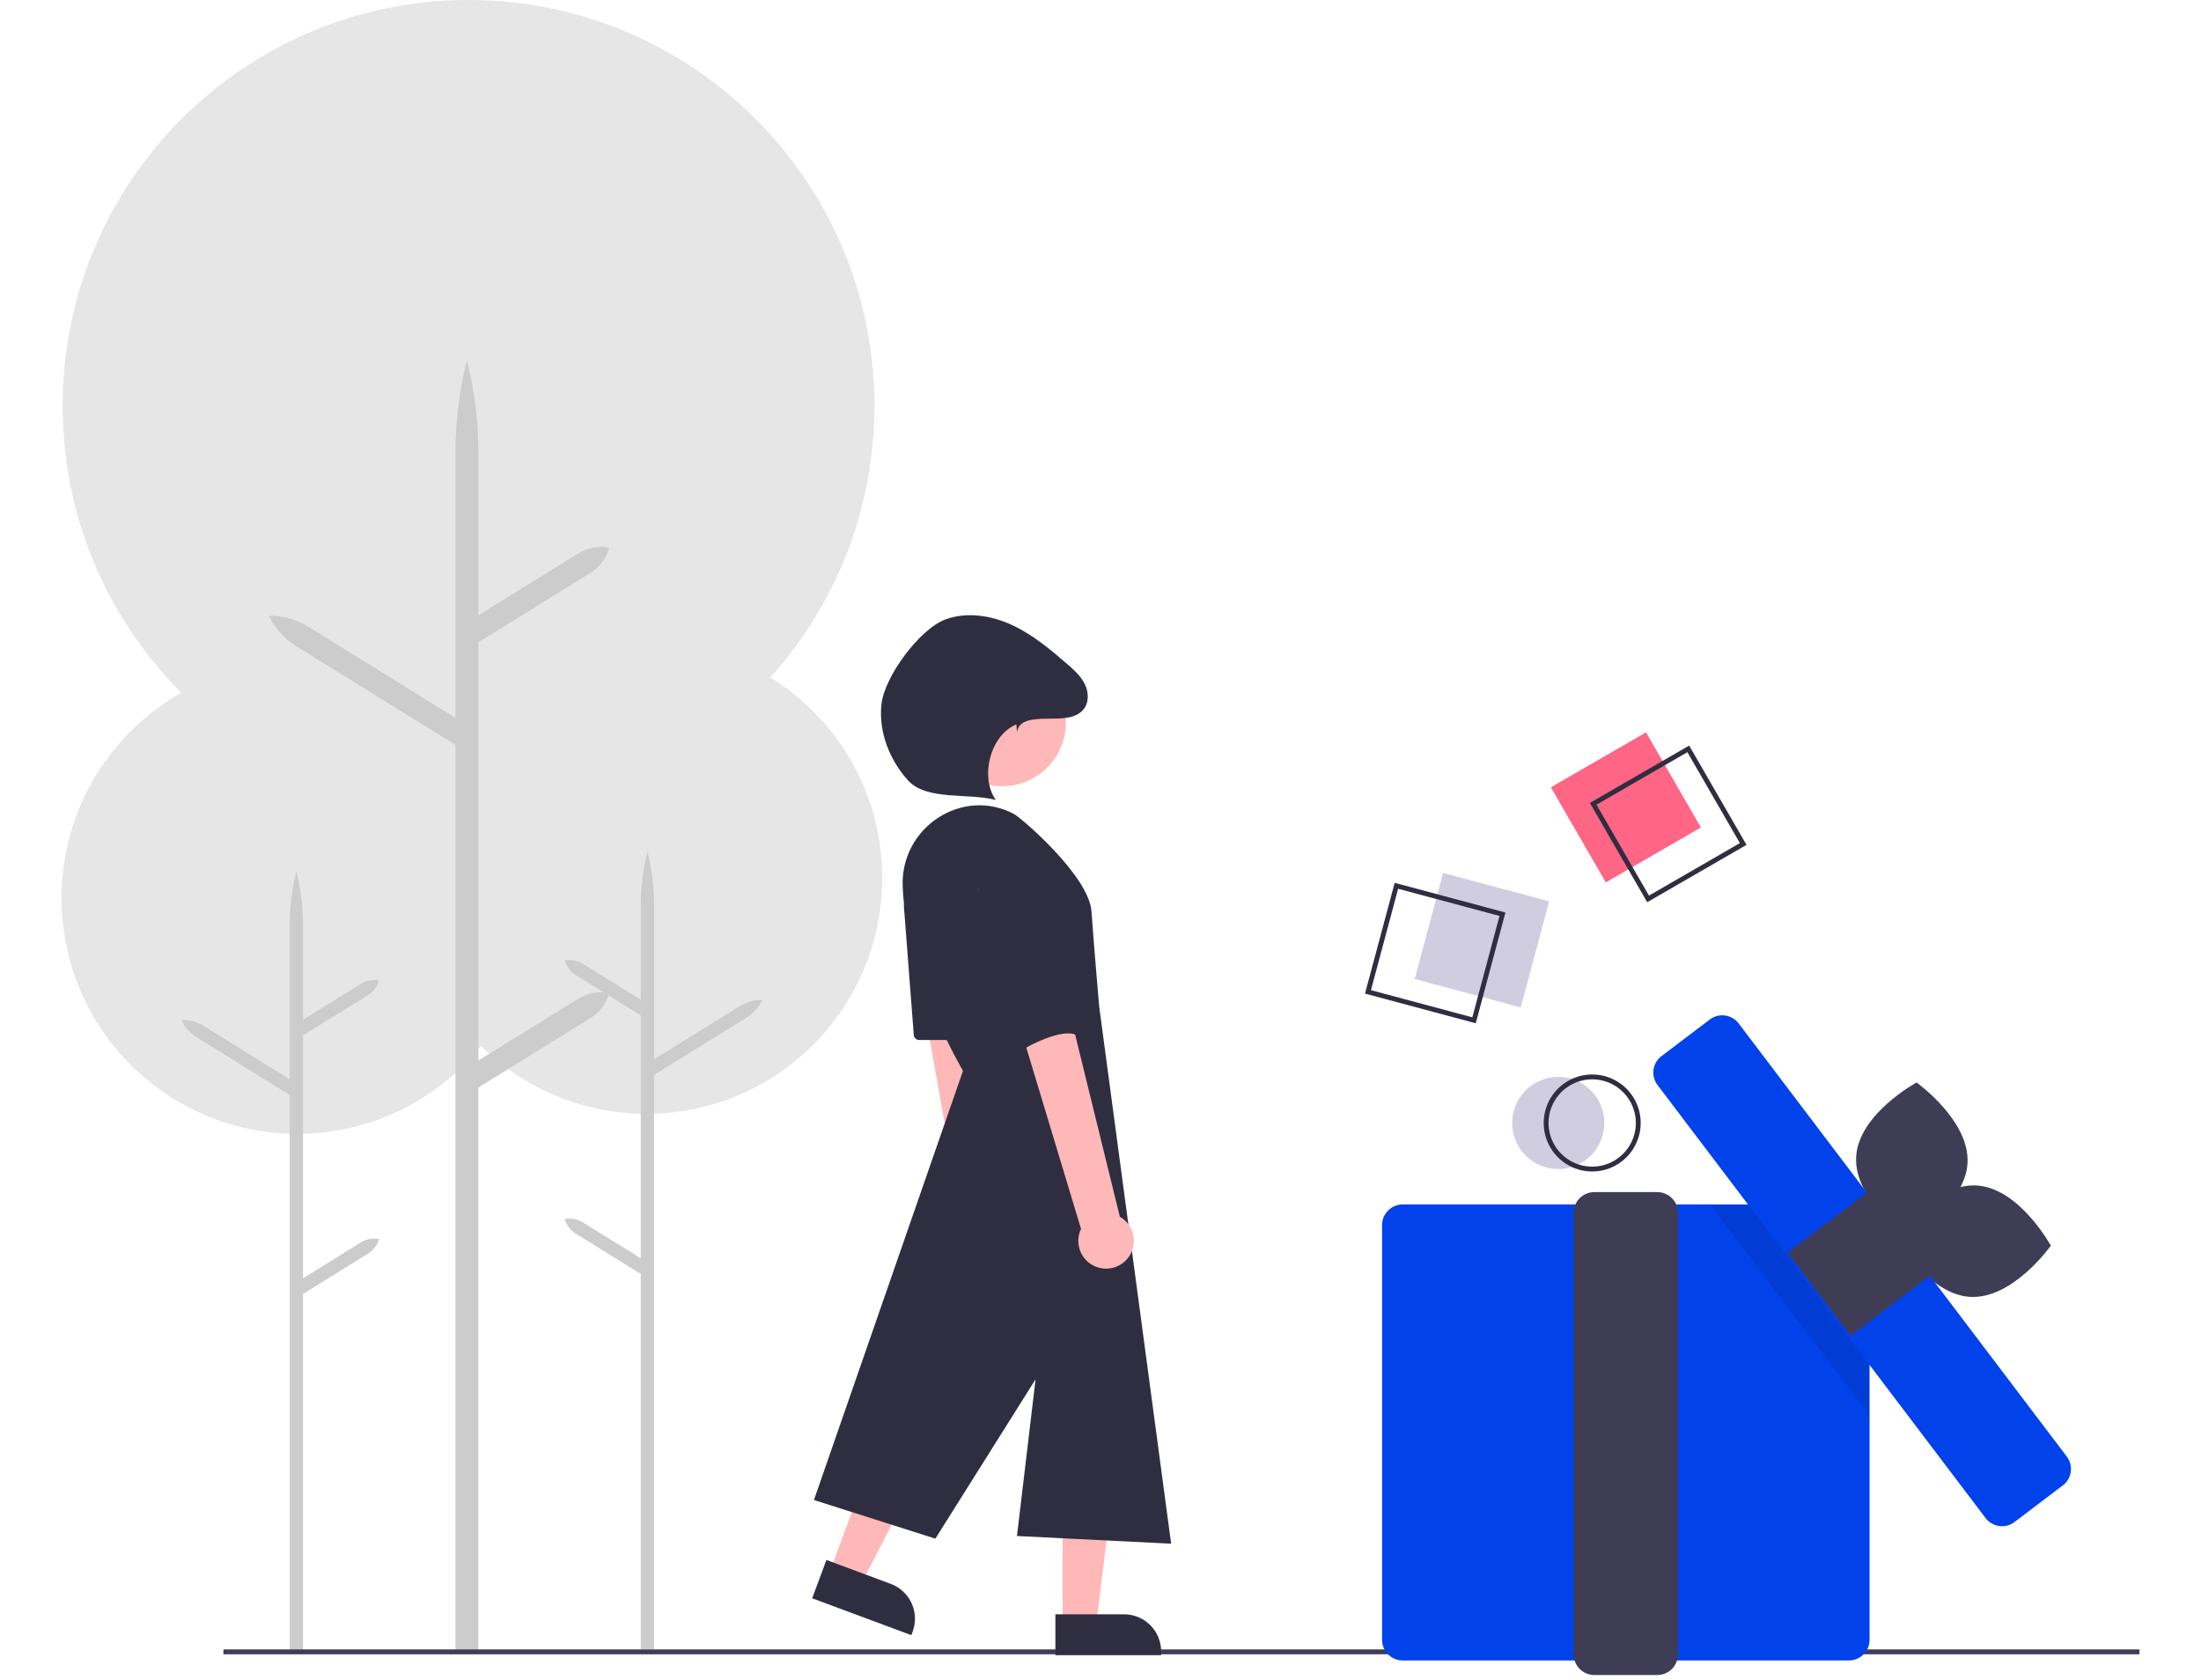 <svg width="300" height="229" viewBox="0 0 284 229" fill="none" xmlns="http://www.w3.org/2000/svg">
<g clip-path="url(#clip0_74_1325)">
<path d="M80.115 151.799C97.861 151.799 112.247 137.413 112.247 119.667C112.247 101.921 97.861 87.534 80.115 87.534C62.368 87.534 47.982 101.921 47.982 119.667C47.982 137.413 62.368 151.799 80.115 151.799Z" fill="#E6E6E6"/>
<path d="M71.433 166.588L79.337 171.486V138.378L70.477 132.888C69.745 132.435 69.21 131.722 68.978 130.892C69.824 130.73 70.7 130.893 71.433 131.347L79.337 136.244V123.406C79.337 120.923 79.641 118.448 80.244 116.039C80.846 118.448 81.151 120.923 81.151 123.406V144.361L92.811 137.135C93.742 136.558 94.82 136.261 95.915 136.279C95.444 137.267 94.698 138.1 93.767 138.677L81.15 146.495V224.792H79.337V173.62L70.477 168.13C69.745 167.676 69.21 166.964 68.978 166.134C69.824 165.972 70.7 166.134 71.433 166.588Z" fill="#CCCCCC"/>
<path d="M32.522 154.527C50.268 154.527 64.654 140.141 64.654 122.395C64.654 104.649 50.268 90.263 32.522 90.263C14.776 90.263 0.39 104.649 0.39 122.395C0.39 140.141 14.776 154.527 32.522 154.527Z" fill="#E6E6E6"/>
<path d="M41.204 169.316L33.3 174.214V141.107L42.159 135.617C42.892 135.163 43.427 134.45 43.659 133.62C42.813 133.459 41.936 133.621 41.204 134.075L33.3 138.973V126.134C33.3 123.651 32.995 121.177 32.393 118.767C31.791 121.177 31.486 123.651 31.486 126.134V147.089L19.825 139.863C18.894 139.286 17.817 138.989 16.722 139.007C17.193 139.995 17.939 140.828 18.87 141.405L31.486 149.223V224.964H33.3V176.348L42.159 170.858C42.892 170.404 43.427 169.692 43.659 168.862C42.813 168.7 41.936 168.863 41.204 169.316Z" fill="#CCCCCC"/>
<path d="M55.863 110.647C86.418 110.647 111.187 85.878 111.187 55.323C111.187 24.769 86.418 6.10352e-05 55.863 6.10352e-05C25.309 6.10352e-05 0.54 24.769 0.54 55.323C0.54 85.878 25.309 110.647 55.863 110.647Z" fill="#E6E6E6"/>
<path d="M70.811 136.11L57.202 144.543V87.54L72.456 78.088C73.717 77.306 74.639 76.08 75.038 74.651C73.581 74.372 72.072 74.652 70.811 75.433L57.202 83.866V61.762C57.202 57.486 56.678 53.226 55.641 49.077C54.603 53.226 54.079 57.486 54.079 61.762V97.84L34.002 85.399C32.399 84.406 30.544 83.894 28.659 83.925C29.47 85.627 30.754 87.06 32.357 88.054L54.079 101.514V225.086H57.202V148.217L72.456 138.765C73.717 137.984 74.639 136.757 75.038 135.328C73.581 135.05 72.072 135.329 70.811 136.11Z" fill="#CCCCCC"/>
<path d="M283.609 224.792H22.455V225.453H283.609V224.792Z" fill="#3F3D56"/>
<path d="M216.352 99.812L203.391 107.295L210.874 120.257L223.835 112.774L216.352 99.812Z" fill="#FF6584"/>
<path d="M216.517 122.958L208.703 109.424L222.237 101.61L230.051 115.145L216.517 122.958ZM209.606 109.666L216.759 122.055L229.148 114.902L221.995 102.513L209.606 109.666Z" fill="#2F2E41"/>
<path d="M204.391 159.327C207.86 159.327 210.672 156.515 210.672 153.046C210.672 149.577 207.86 146.765 204.391 146.765C200.922 146.765 198.11 149.577 198.11 153.046C198.11 156.515 200.922 159.327 204.391 159.327Z" fill="#D0CDE1"/>
<path d="M209.019 159.658C207.712 159.658 206.433 159.27 205.346 158.543C204.259 157.817 203.411 156.784 202.911 155.576C202.411 154.368 202.28 153.039 202.535 151.756C202.79 150.474 203.42 149.296 204.344 148.371C205.269 147.447 206.447 146.817 207.729 146.562C209.012 146.307 210.341 146.438 211.549 146.938C212.757 147.438 213.79 148.286 214.517 149.373C215.243 150.46 215.631 151.739 215.631 153.046C215.631 154.8 214.934 156.481 213.694 157.721C212.454 158.961 210.773 159.658 209.019 159.658ZM209.019 147.096C207.842 147.096 206.692 147.445 205.713 148.099C204.735 148.753 203.972 149.682 203.522 150.769C203.071 151.856 202.954 153.053 203.183 154.207C203.413 155.361 203.98 156.422 204.812 157.254C205.644 158.086 206.704 158.653 207.858 158.882C209.013 159.112 210.209 158.994 211.296 158.544C212.384 158.093 213.313 157.331 213.967 156.352C214.621 155.374 214.97 154.223 214.97 153.046C214.97 151.468 214.343 149.955 213.227 148.839C212.111 147.723 210.597 147.096 209.019 147.096Z" fill="#2F2E41"/>
<path d="M244.015 226.295H183.189C182.444 226.294 181.73 225.998 181.203 225.471C180.676 224.945 180.38 224.23 180.379 223.485V166.957C180.38 166.212 180.676 165.498 181.203 164.971C181.73 164.444 182.444 164.148 183.189 164.147H244.015C244.76 164.148 245.474 164.444 246.001 164.971C246.527 165.498 246.824 166.212 246.825 166.957V223.485C246.824 224.23 246.527 224.945 246.001 225.471C245.474 225.998 244.76 226.294 244.015 226.295Z" fill="#0142EB"/>
<path d="M217.899 228.28H209.304C208.559 228.279 207.845 227.983 207.318 227.456C206.791 226.929 206.495 226.215 206.494 225.47V165.278C206.495 164.533 206.791 163.818 207.318 163.292C207.845 162.765 208.559 162.469 209.304 162.468H217.899C218.644 162.469 219.358 162.765 219.885 163.292C220.412 163.818 220.708 164.533 220.709 165.278V225.47C220.708 226.215 220.412 226.929 219.885 227.456C219.358 227.983 218.644 228.279 217.899 228.28Z" fill="#3F3D56"/>
<path d="M260.175 158.551C259.82 164.383 251.943 168.648 251.943 168.648C251.943 168.648 244.642 163.458 244.997 157.626C245.352 151.795 253.23 147.53 253.23 147.53C253.23 147.53 260.531 152.72 260.175 158.551Z" fill="#3F3D56"/>
<path d="M260.532 176.746C254.7 176.409 250.41 168.545 250.41 168.545C250.41 168.545 255.577 161.228 261.41 161.565C267.242 161.902 271.532 169.766 271.532 169.766C271.532 169.766 266.365 177.083 260.532 176.746Z" fill="#3F3D56"/>
<path opacity="0.1" d="M246.659 171.063V192.643L225.195 164.312H241.545L246.659 171.063Z" fill="black"/>
<path d="M264.881 208.003C264.447 208.004 264.018 207.904 263.629 207.711C263.24 207.518 262.901 207.237 262.638 206.891L217.92 147.87C217.697 147.576 217.534 147.24 217.441 146.883C217.348 146.526 217.326 146.155 217.376 145.789C217.426 145.423 217.548 145.071 217.735 144.753C217.921 144.435 218.168 144.156 218.463 143.933L225.05 138.942C225.344 138.719 225.679 138.557 226.036 138.463C226.393 138.37 226.765 138.348 227.131 138.398C227.496 138.449 227.848 138.571 228.167 138.757C228.485 138.944 228.763 139.191 228.986 139.485L273.705 198.506C273.928 198.8 274.09 199.135 274.184 199.492C274.277 199.849 274.299 200.221 274.249 200.587C274.198 200.952 274.076 201.304 273.89 201.623C273.703 201.941 273.456 202.22 273.162 202.443L266.575 207.434C266.088 207.804 265.493 208.004 264.881 208.003Z" fill="#0142EB"/>
<path d="M246.982 162.141L235.652 170.725L244.236 182.055L255.566 173.471L246.982 162.141Z" fill="#3F3D56"/>
<path d="M188.698 118.965L184.825 133.422L199.281 137.296L203.155 122.839L188.698 118.965Z" fill="#D0CDE1"/>
<path d="M193.148 139.457L178.053 135.412L182.098 120.317L197.193 124.362L193.148 139.457ZM178.863 134.945L192.681 138.647L196.383 124.829L182.565 121.127L178.863 134.945Z" fill="#2F2E41"/>
<path d="M129.562 174.544C129.96 174.163 130.269 173.7 130.467 173.187C130.666 172.675 130.75 172.124 130.714 171.575C130.677 171.027 130.52 170.493 130.255 170.011C129.989 169.529 129.622 169.111 129.177 168.787L123.107 119.852L115.263 122.184L123.731 169.806C123.236 170.589 123.045 171.526 123.194 172.44C123.344 173.354 123.823 174.181 124.542 174.765C125.261 175.349 126.169 175.649 127.094 175.608C128.02 175.568 128.898 175.189 129.562 174.544Z" fill="#FFB8B8"/>
<path d="M136.833 221.317H141.42L143.604 203.623H136.833V221.317Z" fill="#FFB8B8"/>
<path d="M150.268 225.577H135.85V220.006H145.207C146.549 220.006 147.836 220.539 148.785 221.489C149.734 222.438 150.268 223.725 150.268 225.067V225.577Z" fill="#2F2E41"/>
<path d="M105.109 214.172L109.409 215.771L117.624 199.948L111.278 197.587L105.109 214.172Z" fill="#FFB8B8"/>
<path d="M116.216 222.848L102.703 217.821L104.645 212.601L113.415 215.863C114.673 216.331 115.694 217.279 116.252 218.499C116.811 219.72 116.862 221.112 116.394 222.37L116.216 222.848Z" fill="#2F2E41"/>
<path d="M128.603 107.148C133.394 107.148 137.277 103.265 137.277 98.475C137.277 93.684 133.394 89.801 128.603 89.801C123.813 89.801 119.929 93.684 119.929 98.475C119.929 103.265 123.813 107.148 128.603 107.148Z" fill="#FFB8B8"/>
<path d="M115.036 120.736C114.765 112.747 123.161 107.204 130.226 110.945C131.126 111.422 140.42 119.318 140.771 124.221C141.121 129.125 141.821 137.181 141.821 137.181L151.628 210.384L130.613 209.334L133.151 187.979L119.491 209.695L102.943 204.43L123.258 145.937C123.258 145.937 115.448 132.844 115.036 120.736Z" fill="#2F2E41"/>
<path d="M115.202 123.518L116.551 141.061C116.565 141.244 116.648 141.415 116.783 141.54C116.918 141.665 117.095 141.734 117.278 141.734H123.216C123.336 141.734 123.454 141.704 123.56 141.648C123.666 141.591 123.756 141.509 123.823 141.41C123.889 141.31 123.93 141.195 123.942 141.076C123.954 140.956 123.936 140.836 123.89 140.725L116.602 123.182C116.536 123.022 116.414 122.89 116.26 122.812C116.105 122.733 115.928 122.712 115.759 122.752C115.59 122.793 115.442 122.892 115.339 123.032C115.237 123.173 115.189 123.345 115.202 123.518Z" fill="#2F2E41"/>
<path d="M145.694 171.504C146.044 171.08 146.297 170.584 146.434 170.051C146.572 169.519 146.591 168.962 146.49 168.421C146.39 167.881 146.172 167.369 145.852 166.921C145.532 166.474 145.117 166.102 144.638 165.832L132.882 117.943L125.366 121.177L139.348 167.482C138.948 168.317 138.868 169.27 139.124 170.16C139.379 171.05 139.952 171.816 140.735 172.311C141.517 172.807 142.454 172.999 143.368 172.85C144.282 172.701 145.11 172.222 145.694 171.504Z" fill="#FFB8B8"/>
<path d="M126.41 113.714C126.41 113.714 123.958 118.617 126.41 127.374C128.862 136.13 130.613 143.485 130.613 143.485C130.613 143.485 136.217 139.983 138.669 141.034C141.121 142.084 134.791 117.691 134.791 117.691C134.791 117.691 130.963 109.511 126.41 113.714Z" fill="#2F2E41"/>
<path d="M130.639 99.828C130.756 98.028 133.026 97.966 134.83 97.95C136.633 97.933 138.79 97.997 139.81 96.51C140.485 95.527 140.356 94.162 139.799 93.109C139.241 92.055 138.325 91.245 137.423 90.465C135.096 88.452 132.697 86.455 129.902 85.167C127.107 83.879 123.833 83.358 120.934 84.392C117.374 85.663 112.561 92.203 112.145 95.96C111.73 99.717 113.231 103.547 115.763 106.355C118.294 109.163 124.087 108.03 127.733 109.029C125.516 105.892 126.977 100.192 130.528 98.727L130.639 99.828Z" fill="#2F2E41"/>
</g>
<defs>
<clipPath id="clip0_74_1325">
<rect width="283.22" height="228.28" fill="white" transform="translate(0.39)"/>
</clipPath>
</defs>
</svg>

